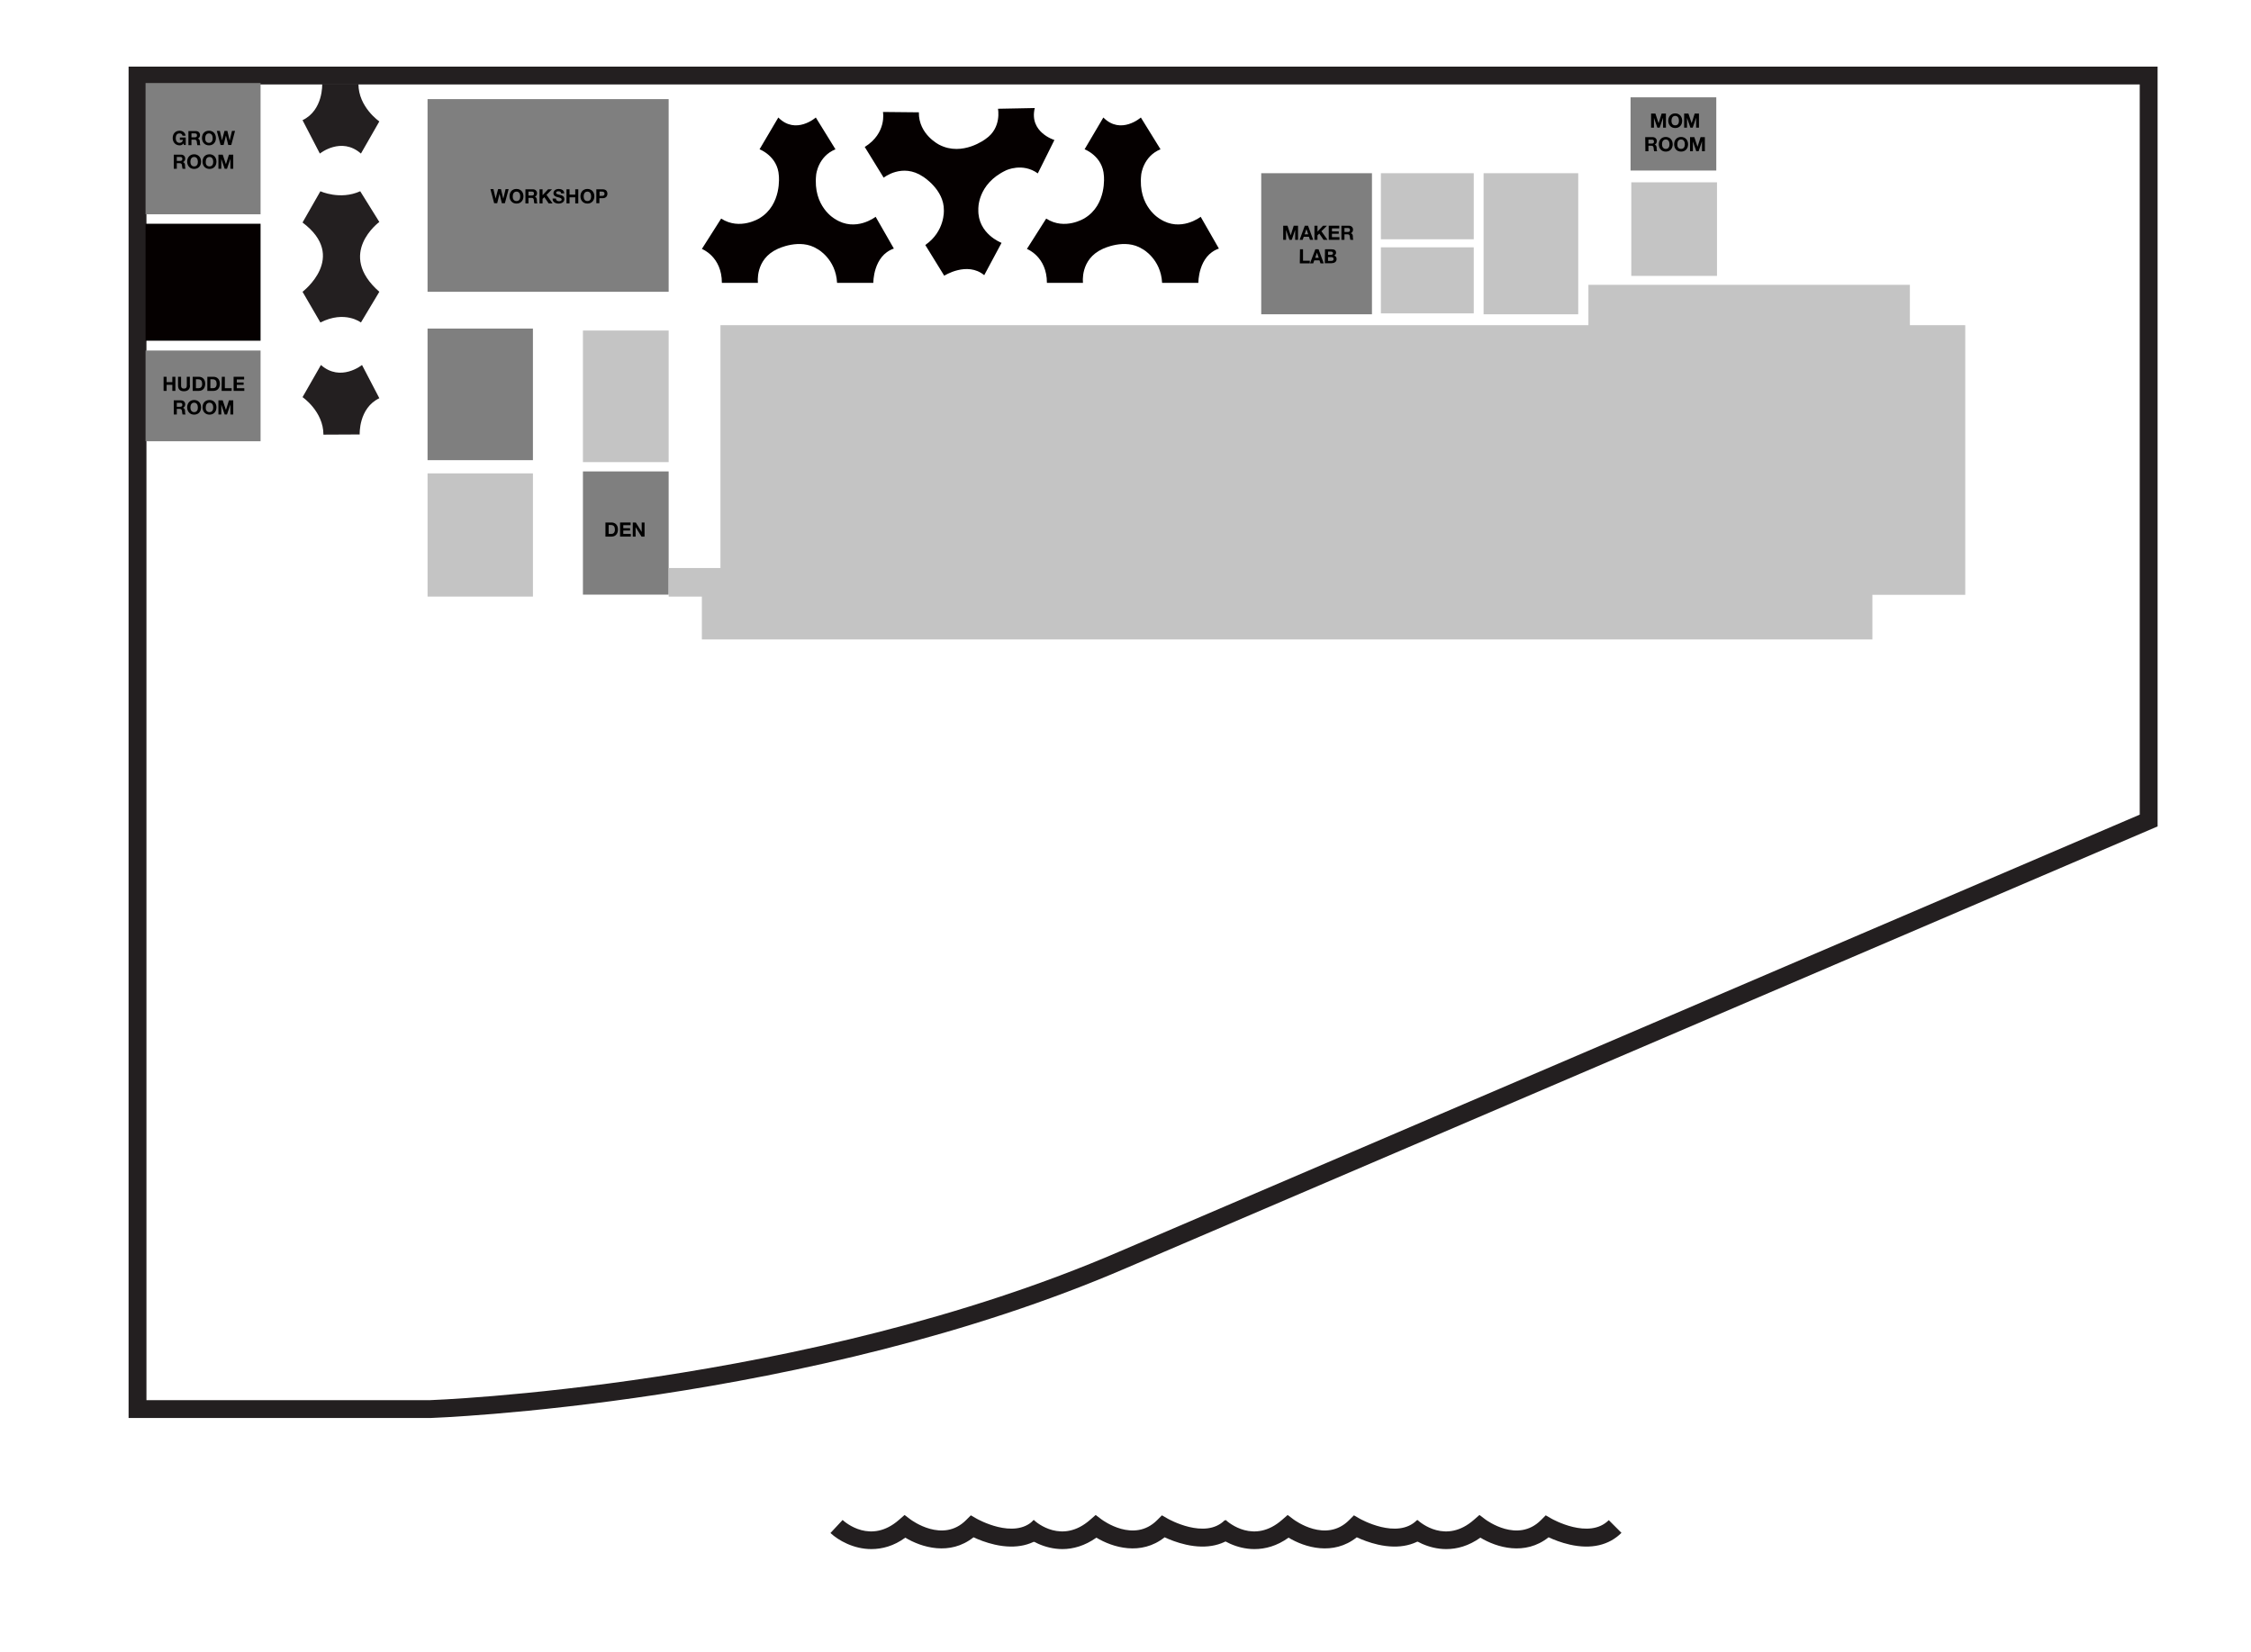 <?xml version="1.0" encoding="utf-8"?>
<!-- Generator: Adobe Illustrator 21.1.0, SVG Export Plug-In . SVG Version: 6.00 Build 0)  -->
<svg version="1.1" id="Floor_B" xmlns="http://www.w3.org/2000/svg" xmlns:xlink="http://www.w3.org/1999/xlink" x="0px" y="0px"
	 viewBox="0 0 1260.4 925" style="enable-background:new 0 0 1260.4 925;" xml:space="preserve">
<style type="text/css">
	.st2-0{fill:none;stroke:#231F20;stroke-width:10;stroke-miterlimit:10;}
	.st2-1{fill:#231F20;}
	.st2-2{fill:#7F7F7F;}
	.st2-3{fill:#C4C4C4 !important;}
	.st2-4{fill:#050000;}
</style>
<g id="nopointer-stuff-2">
	<path id="outline-2" class="st2-0" d="M77,42.3v746.8h163.8c0,0,211.3-7.4,387.9-83.6l574.4-246V42.3H77z"/>
	<g id="waves-2">
		<path id="w4" class="st2-1" d="M594.9,867.5c-10,0-18.5-4.9-22.9-9l6.8-7.3c1.6,1.5,15.9,13.7,31.6-0.1l3.1-2.7l3.3,2.5
			c0.7,0.5,18.1,13.4,31.1,0.4l2.7-2.7l3.3,1.9c0.2,0.1,20.9,11.9,31.9,0.8l7.1,7.1c-7,7-17,9.3-28.9,6.6c-4.9-1.1-9.1-2.8-11.9-4.1
			c-13.2,10.5-29.1,5.7-38.2,0.2C607.4,865.7,600.8,867.5,594.9,867.5z"/>
		<path id="w3" class="st2-1" d="M487.9,867.5c-10,0-18.5-4.9-22.9-9l6.8-7.3l-3.4,3.7l3.4-3.7c1.6,1.5,15.9,13.7,31.6-0.1l3.1-2.7
			l3.3,2.5c0.7,0.5,18.1,13.4,31.1,0.4l2.7-2.7l3.3,1.9c0.2,0.1,20.9,11.9,31.9,0.8l7.1,7.1c-7,7-17,9.3-28.9,6.6
			c-4.9-1.1-9.1-2.8-11.9-4.1c-13.2,10.5-29.1,5.7-38.2,0.2C500.5,865.8,493.9,867.5,487.9,867.5z"/>
		<path id="w2" class="st2-1" d="M809.8,867.5c-10,0-18.5-4.9-22.9-9l6.8-7.3l-3.4,3.7l3.4-3.7c1.6,1.5,15.9,13.7,31.6-0.1l3.1-2.7
			l3.3,2.5c0.7,0.5,18.1,13.4,31.1,0.4l2.7-2.7l3.3,1.9c0.2,0.1,20.9,11.9,32,0.8l7.1,7.1c-7,7-17,9.3-28.9,6.6
			c-4.9-1.1-9.1-2.8-11.9-4.1c-13.2,10.5-29.1,5.7-38.2,0.2C822.3,865.8,815.8,867.5,809.8,867.5z"/>
		<path id="w1" class="st2-1" d="M702.4,867.5c-10,0-18.5-4.9-22.9-9l6.8-7.3l-3.4,3.7l3.4-3.7c1.6,1.5,15.9,13.7,31.6-0.1l3.1-2.7
			l3.3,2.5c0.7,0.5,18.1,13.4,31.1,0.4l2.7-2.7l3.3,1.9c0.2,0.1,20.9,11.9,32,0.8l7.1,7.1c-7,7-17,9.3-28.9,6.6
			c-4.9-1.1-9.1-2.8-11.9-4.1c-13.2,10.5-29.1,5.7-38.2,0.2C715,865.8,708.4,867.5,702.4,867.5z"/>
	</g>
	<g id="named-shapes-2">
		<rect id="den-shahpe" x="326.4" y="264" class="st2-2" width="48" height="69"/>
		<rect id="workshop-shape" x="239.4" y="55.5" class="st2-2" width="135" height="107.9"/>
		<rect id="cr-shape" x="239.4" y="184" class="st2-2" width="59" height="73.7"/>
		<rect id="grow-shape" x="81.5" y="46.5" class="st2-2" width="64.4" height="73.5"/>
		<rect id="huddle-shape" x="81.5" y="196.3" class="st2-2" width="64.4" height="50.8"/>
		<rect id="maker-shape" x="706.2" y="97" class="st2-2" width="62" height="79"/>
		<rect id="mom-shape" x="913" y="54.5" class="st2-2" width="48" height="41"/>
	</g>
	<polygon id="no7" class="st2-3" points="1100.4,182.1 1069.4,182.1 1069.4,159.5 889.4,159.5 889.4,182.1 403.4,182.1 403.4,318.1 
		374.4,318.1 374.4,334.1 393,334.1 393,358.1 1048.4,358.1 1048.4,333.1 1100.4,333.1 	"/>
	<rect id="no10" x="830.7" y="97" class="st2-3" width="53" height="79"/>
	<rect id="no9" x="773.2" y="97" class="st2-3" width="52" height="37"/>
	<rect id="no8" x="773.2" y="138.5" class="st2-3" width="52" height="37"/>
	<rect id="no3" x="326.4" y="185.1" class="st2-3" width="48" height="73.7"/>
	<rect id="no2" x="913.4" y="102.1" class="st2-3" width="48" height="52.4"/>
	<rect id="no1" x="239.4" y="265.1" class="st2-3" width="59" height="69"/>
	<g id="workshop">
		<path id="ww" d="M282.7,113.8H281l-1.3-5.3l0,0l-1.3,5.3h-1.7l-2.1-7.9h1.7l1.2,5.3l0,0l1.4-5.3h1.6l1.3,5.4l0,0l1.3-5.4h1.7
			L282.7,113.8z"/>
		<path id="wo2" d="M289.2,105.8c2.4,0,3.9,1.8,3.9,4.1c0,2.3-1.4,4.1-3.9,4.1c-2.4,0-3.9-1.8-3.9-4.1
			C285.3,107.6,286.7,105.8,289.2,105.8z M289.2,112.6c1.6,0,2.1-1.3,2.1-2.6c0-1.4-0.6-2.7-2.1-2.7s-2.1,1.3-2.1,2.7
			C287,111.2,287.6,112.6,289.2,112.6z"/>
		<path id="wr" d="M294.2,106h4.2c1.4,0,2.3,1,2.3,2.2c0,0.9-0.4,1.6-1.2,2l0,0c0.8,0.2,1.1,1,1.1,1.8c0,0.5,0,1.4,0.3,1.9h-1.7
			c-0.2-0.5-0.2-1.3-0.3-1.9c-0.1-0.8-0.4-1.2-1.3-1.2h-1.7v3.1h-1.7L294.2,106L294.2,106z M295.9,109.5h1.9c0.8,0,1.2-0.3,1.2-1.1
			c0-0.8-0.4-1.1-1.2-1.1h-1.9V109.5z"/>
		<path id="wk" d="M302.1,106h1.7v3.3l3.1-3.3h2.2l-3.1,3.1l3.4,4.8h-2.2l-2.4-3.5l-1,1v2.5h-1.7V106z"/>
		<path id="ws" d="M311.3,111.2c0,1,0.8,1.5,1.7,1.5c0.6,0,1.5-0.2,1.5-1s-1.2-1-2.3-1.3c-1.2-0.3-2.3-0.8-2.3-2.2
			c0-1.6,1.5-2.4,2.9-2.4c1.6,0,3.1,0.7,3.1,2.5h-1.7c-0.1-0.9-0.7-1.2-1.6-1.2c-0.6,0-1.2,0.2-1.2,0.9c0,0.6,0.4,0.7,2.3,1.2
			c0.6,0.1,2.3,0.5,2.3,2.3c0,1.4-1.1,2.5-3.3,2.5c-1.7,0-3.4-0.9-3.3-2.8H311.3z"/>
		<path id="wh" d="M317.2,106h1.7v3h3.2v-3h1.7v7.9h-1.7v-3.4h-3.2v3.4h-1.7V106z"/>
		<path id="wo" d="M328.9,105.8c2.4,0,3.9,1.8,3.9,4.1c0,2.3-1.4,4.1-3.9,4.1c-2.4,0-3.9-1.8-3.9-4.1
			C325,107.6,326.5,105.8,328.9,105.8z M328.9,112.6c1.6,0,2.1-1.3,2.1-2.6c0-1.4-0.6-2.7-2.1-2.7s-2.1,1.3-2.1,2.7
			C326.8,111.2,327.3,112.6,328.9,112.6z"/>
		<path id="wp" d="M333.9,106h3.5c2,0,2.7,1.2,2.7,2.5s-0.8,2.5-2.7,2.5h-1.8v2.8h-1.7V106z M335.7,109.7h1.3c0.8,0,1.5-0.2,1.5-1.2
			s-0.7-1.2-1.5-1.2h-1.3V109.7z"/>
	</g>
	<g id="den">
		<path d="M339,292.6h3.4c2,0,3.6,1.3,3.6,3.9c0,2.3-1.2,4-3.6,4H339V292.6z M340.8,299h1.5c1,0,2-0.6,2-2.4c0-1.6-0.6-2.6-2.3-2.6
			h-1.2V299z"/>
		<path d="M347.2,292.6h5.9v1.5H349v1.7h3.8v1.3H349v1.9h4.2v1.5h-6V292.6z"/>
		<path d="M354.3,292.6h1.7l3.3,5.3l0,0v-5.3h1.6v7.9h-1.7l-3.3-5.3l0,0v5.3h-1.6V292.6z"/>
	</g>
	<g id="huddle-room">
		<path d="M91.6,211h1.7v3h3.2v-3h1.7v7.9h-1.7v-3.4h-3.2v3.4h-1.7V211z"/>
		<path d="M106.4,215.9c0,2.1-1.3,3.2-3.4,3.2s-3.3-1-3.3-3.2V211h1.7v4.9c0,0.9,0.2,1.7,1.6,1.7c1.2,0,1.6-0.5,1.6-1.7V211h1.7v4.9
			H106.4z"/>
		<path d="M107.9,211h3.4c2,0,3.6,1.3,3.6,3.9c0,2.3-1.2,4-3.6,4h-3.4V211z M109.7,217.4h1.5c1,0,2-0.6,2-2.4c0-1.6-0.6-2.6-2.3-2.6
			h-1.2V217.4z"/>
		<path d="M116.1,211h3.4c2,0,3.6,1.3,3.6,3.9c0,2.3-1.2,4-3.6,4h-3.4V211z M117.8,217.4h1.5c1,0,2-0.6,2-2.4c0-1.6-0.6-2.6-2.3-2.6
			h-1.2V217.4z"/>
		<path d="M124.2,211h1.7v6.4h3.8v1.5h-5.6L124.2,211L124.2,211z"/>
		<path d="M130.8,211h5.9v1.5h-4.1v1.7h3.8v1.3h-3.8v1.9h4.2v1.5h-6L130.8,211L130.8,211z"/>
		<path d="M97.2,224.2h4.2c1.4,0,2.3,1,2.3,2.2c0,0.9-0.4,1.6-1.2,2l0,0c0.8,0.2,1.1,1,1.1,1.8c0,0.5,0,1.4,0.3,1.9h-1.7
			c-0.2-0.5-0.2-1.3-0.3-1.9c-0.1-0.8-0.4-1.2-1.3-1.2H99v3.1h-1.7v-7.9H97.2z M99,227.8h1.9c0.8,0,1.2-0.3,1.2-1.1
			s-0.4-1.1-1.2-1.1H99V227.8z"/>
		<path d="M108.7,224c2.4,0,3.9,1.8,3.9,4.1s-1.4,4.1-3.9,4.1c-2.4,0-3.9-1.8-3.9-4.1C104.8,225.8,106.3,224,108.7,224z
			 M108.7,230.8c1.6,0,2.1-1.3,2.1-2.6c0-1.4-0.6-2.7-2.1-2.7s-2.1,1.3-2.1,2.7C106.6,229.5,107.2,230.8,108.7,230.8z"/>
		<path d="M117.3,224c2.4,0,3.9,1.8,3.9,4.1s-1.4,4.1-3.9,4.1c-2.4,0-3.9-1.8-3.9-4.1S114.8,224,117.3,224z M117.3,230.8
			c1.6,0,2.1-1.3,2.1-2.6c0-1.4-0.6-2.7-2.1-2.7s-2.1,1.3-2.1,2.7C115.1,229.5,115.7,230.8,117.3,230.8z"/>
		<path d="M122.3,224.2h2.4l1.8,5.4l0,0l1.7-5.4h2.4v7.9H129v-5.6l0,0l-1.9,5.6h-1.3l-1.9-5.5l0,0v5.5h-1.6
			C122.3,232.1,122.3,224.2,122.3,224.2z"/>
	</g>
	<g id="grow-room">
		<path d="M102.8,80.3c-0.6,0.8-1.4,1.1-2.2,1.1c-2.4,0-3.9-1.8-3.9-4.1c0-2.3,1.4-4.1,3.9-4.1c1.6,0,3.1,1,3.3,2.8h-1.7
			c-0.2-0.9-0.8-1.3-1.7-1.3c-1.6,0-2.1,1.3-2.1,2.7c0,1.3,0.6,2.6,2.1,2.6c1.1,0,1.8-0.6,1.9-1.7h-1.7V77h3.3v4.2h-1L102.8,80.3z"
			/>
		<path d="M105.5,73.4h4.2c1.4,0,2.3,1,2.3,2.2c0,0.9-0.4,1.6-1.2,2l0,0c0.8,0.2,1.1,1,1.1,1.8c0,0.5,0,1.4,0.3,1.9h-1.7
			c-0.2-0.5-0.2-1.3-0.3-1.9c-0.1-0.8-0.4-1.2-1.3-1.2h-1.7v3.1h-1.7C105.5,81.3,105.5,73.4,105.5,73.4z M107.2,76.9h1.9
			c0.8,0,1.2-0.3,1.2-1.1c0-0.8-0.4-1.1-1.2-1.1h-1.9V76.9z"/>
		<path d="M117,73.2c2.4,0,3.9,1.8,3.9,4.1c0,2.3-1.4,4.1-3.9,4.1c-2.4,0-3.9-1.8-3.9-4.1S114.5,73.2,117,73.2z M117,80
			c1.6,0,2.1-1.3,2.1-2.6c0-1.4-0.6-2.7-2.1-2.7s-2.1,1.3-2.1,2.7C114.8,78.7,115.4,80,117,80z"/>
		<path d="M129.5,81.2h-1.7l-1.3-5.3l0,0l-1.3,5.3h-1.7l-2.1-7.9h1.7l1.2,5.3l0,0l1.4-5.3h1.6l1.3,5.4l0,0l1.3-5.4h1.7L129.5,81.2z"
			/>
		<path d="M97.2,86.6h4.2c1.4,0,2.3,1,2.3,2.2c0,0.9-0.4,1.6-1.2,2l0,0c0.8,0.2,1.1,1,1.1,1.8c0,0.5,0,1.4,0.3,1.9h-1.7
			c-0.2-0.5-0.2-1.3-0.3-1.9c-0.1-0.8-0.4-1.2-1.3-1.2H99v3.1h-1.7v-7.9H97.2z M99,90.1h1.9c0.8,0,1.2-0.3,1.2-1.1
			c0-0.8-0.4-1.1-1.2-1.1H99V90.1z"/>
		<path d="M108.7,86.4c2.4,0,3.9,1.8,3.9,4.1c0,2.3-1.4,4.1-3.9,4.1c-2.4,0-3.9-1.8-3.9-4.1C104.8,88.2,106.3,86.4,108.7,86.4z
			 M108.7,93.2c1.6,0,2.1-1.3,2.1-2.6c0-1.4-0.6-2.7-2.1-2.7s-2.1,1.3-2.1,2.7C106.6,91.9,107.2,93.2,108.7,93.2z"/>
		<path d="M117.3,86.4c2.4,0,3.9,1.8,3.9,4.1c0,2.3-1.4,4.1-3.9,4.1c-2.4,0-3.9-1.8-3.9-4.1C113.4,88.2,114.8,86.4,117.3,86.4z
			 M117.3,93.2c1.6,0,2.1-1.3,2.1-2.6c0-1.4-0.6-2.7-2.1-2.7s-2.1,1.3-2.1,2.7C115.1,91.9,115.7,93.2,117.3,93.2z"/>
		<path d="M122.3,86.6h2.4l1.8,5.4l0,0l1.7-5.4h2.4v7.9H129v-5.6l0,0l-1.9,5.6h-1.3l-1.9-5.5l0,0v5.5h-1.6
			C122.3,94.5,122.3,86.6,122.3,86.6z"/>
	</g>
	<g id="maker-lab">
		<path d="M718.5,126.4h2.4l1.8,5.4l0,0l1.7-5.4h2.4v7.9h-1.6v-5.6l0,0l-1.9,5.6H722l-1.9-5.5l0,0v5.5h-1.6L718.5,126.4L718.5,126.4
			z"/>
		<path d="M730.6,126.4h1.8l2.9,7.9h-1.8l-0.6-1.7H730l-0.6,1.7h-1.7L730.6,126.4z M730.5,131.2h2l-1-2.9l0,0L730.5,131.2z"/>
		<path d="M736,126.4h1.7v3.3l3.1-3.3h2.2l-3.1,3.1l3.4,4.8h-2.2l-2.4-3.5l-1,1v2.5H736V126.4z"/>
		<path d="M744,126.4h5.9v1.5h-4.1v1.7h3.8v1.3h-3.8v1.9h4.2v1.5h-6L744,126.4L744,126.4z"/>
		<path d="M751.1,126.4h4.2c1.4,0,2.3,1,2.3,2.2c0,0.9-0.4,1.6-1.2,2l0,0c0.8,0.2,1.1,1,1.1,1.8c0,0.5,0,1.4,0.3,1.9h-1.7
			c-0.2-0.5-0.2-1.3-0.3-1.9c-0.1-0.8-0.4-1.2-1.3-1.2h-1.7v3.1h-1.7L751.1,126.4L751.1,126.4z M752.8,129.9h1.9
			c0.8,0,1.2-0.3,1.2-1.1s-0.4-1.1-1.2-1.1h-1.9V129.9z"/>
		<path d="M727.9,139.6h1.7v6.4h3.8v1.5h-5.6L727.9,139.6L727.9,139.6z"/>
		<path d="M736.5,139.6h1.8l2.9,7.9h-1.8l-0.6-1.7h-2.9l-0.6,1.7h-1.8L736.5,139.6z M736.4,144.4h2l-1-2.9l0,0L736.4,144.4z"/>
		<path d="M741.9,139.6h3.7c1.5,0,2.5,0.5,2.5,1.9c0,0.8-0.4,1.3-1.1,1.6c1,0.3,1.4,1,1.4,2c0,1.6-1.4,2.3-2.8,2.3h-3.8L741.9,139.6
			L741.9,139.6z M743.6,142.7h1.7c0.6,0,1.1-0.3,1.1-0.9c0-0.7-0.6-0.9-1.2-0.9h-1.6V142.7z M743.6,146.1h1.8c0.7,0,1.3-0.2,1.3-1
			s-0.5-1.1-1.2-1.1h-1.9L743.6,146.1L743.6,146.1z"/>
	</g>
	<g id="mom-room">
		<path d="M924.5,63.6h2.4l1.8,5.4l0,0l1.7-5.4h2.4v7.9h-1.6v-5.6l0,0l-1.9,5.6H928l-1.9-5.5l0,0v5.5h-1.6L924.5,63.6L924.5,63.6z"
			/>
		<path d="M938,63.5c2.4,0,3.9,1.8,3.9,4.1c0,2.3-1.4,4.1-3.9,4.1c-2.4,0-3.9-1.8-3.9-4.1S935.6,63.5,938,63.5z M938,70.2
			c1.6,0,2.1-1.3,2.1-2.6c0-1.4-0.6-2.7-2.1-2.7s-2.1,1.3-2.1,2.7C935.9,68.9,936.4,70.2,938,70.2z"/>
		<path d="M943,63.6h2.4l1.8,5.4l0,0l1.7-5.4h2.4v7.9h-1.6v-5.6l0,0l-1.9,5.6h-1.3l-1.9-5.5l0,0v5.5H943V63.6z"/>
		<path d="M921.2,76.8h4.2c1.4,0,2.3,1,2.3,2.2c0,0.9-0.4,1.6-1.2,2l0,0c0.8,0.2,1.1,1,1.1,1.8c0,0.5,0,1.4,0.3,1.9h-1.7
			c-0.2-0.5-0.2-1.3-0.3-1.9c-0.1-0.8-0.4-1.2-1.3-1.2H923v3.1h-1.7L921.2,76.8L921.2,76.8z M923,80.4h1.9c0.8,0,1.2-0.3,1.2-1.1
			c0-0.8-0.4-1.1-1.2-1.1H923V80.4z"/>
		<path d="M932.7,76.7c2.4,0,3.9,1.8,3.9,4.1c0,2.3-1.4,4.1-3.9,4.1c-2.4,0-3.9-1.8-3.9-4.1S930.3,76.7,932.7,76.7z M932.7,83.4
			c1.6,0,2.1-1.3,2.1-2.6c0-1.4-0.6-2.7-2.1-2.7s-2.1,1.3-2.1,2.7C930.6,82.1,931.2,83.4,932.7,83.4z"/>
		<path d="M941.3,76.7c2.4,0,3.9,1.8,3.9,4.1c0,2.3-1.4,4.1-3.9,4.1s-3.9-1.8-3.9-4.1C937.4,78.5,938.8,76.7,941.3,76.7z
			 M941.3,83.4c1.6,0,2.1-1.3,2.1-2.6c0-1.4-0.6-2.7-2.1-2.7c-1.6,0-2.1,1.3-2.1,2.7C939.1,82.1,939.7,83.4,941.3,83.4z"/>
		<path d="M946.3,76.8h2.4l1.8,5.4l0,0l1.7-5.4h2.4v7.9H953v-5.6l0,0l-1.9,5.6h-1.3l-1.9-5.5l0,0v5.5h-1.6L946.3,76.8L946.3,76.8z"
			/>
	</g>
</g>
<g id="landmarks-offices-2">
	<rect id="o12" x="81.5" y="125.3" class="st2-4" width="64.4" height="65.5"/>
</g>
<g id="landmarks-desks-2">
	<path id="d27" class="st2-1" d="M201.4,243.3c0,0-0.7-14.7,11-20.3l-9.7-18.6c0,0-12,9.7-23,0l-10.3,18c0,0,11.7,8,11.7,21
		L201.4,243.3L201.4,243.3z"/>
	<path id="d26" class="st2-1" d="M179.4,107.1c0,0,11,5.1,22.3,0l10.7,17.2c0,0-24.3,17.8,0,39.1l-10.3,17.2c0,0-9-7-22.7,0l-10-17.2
		c0,0,25.7-19.5,0-38.8L179.4,107.1z"/>
	<path id="d25" class="st2-4" d="M650.7,158.4H671c0,0-0.2-15.2,11.5-19.2l-10.2-17.8c0,0-11.2,8.8-22.8,1.2c0,0-12.5-6.8-10.5-24.8
		c0,0,1-10.2,10.8-14.2l-11-17.8c0,0-11.2,9.9-21,0l-10.5,17.8c0,0,10.2,3.8,10.8,14.8c0,0,1.8,16.2-10.8,23.8c0,0-11,7-21.5,0.2
		l-10.8,17c0,0,11.2,4.2,11.2,19h20.2c0,0-1.8-13.2,11-19c0,0,12.5-6.2,22.2,0C639.7,139.4,650,144.9,650.7,158.4z"/>
	<path id="d24" class="st2-4" d="M518.1,137.2l10.6,17.2c0,0,12.8-8.2,22.4-0.3l9.7-18.1c0,0-13.4-5-13-18.7c0,0-0.8-14.2,15.5-21.9
		c0,0,9.2-4.5,17.8,1.7l9.3-18.7c0,0-14.3-4.3-11-17.9l-20.6,0.4c0,0,2.2,10.7-6.9,16.9c0,0-12.9,10-25.9,3.3
		c0,0-11.7-5.7-11.5-18.2l-20.1-0.2c0,0,2.3,11.8-10.2,19.6l10.6,17.2c0,0,10.4-8.4,22-0.6c0,0,11.9,7.3,11.7,18.9
		C528.5,117.8,529.2,129.5,518.1,137.2z"/>
	<path id="d23" class="st2-4" d="M468.7,158.4H489c0,0-0.2-15.2,11.5-19.2l-10.2-17.8c0,0-11.2,8.8-22.8,1.2c0,0-12.5-6.8-10.5-24.8
		c0,0,1-10.2,10.8-14.2l-11-17.8c0,0-11.2,9.9-21,0l-10.5,17.8c0,0,10.2,3.8,10.8,14.8c0,0,1.8,16.2-10.8,23.8c0,0-11,7-21.5,0.2
		l-10.8,17c0,0,11.2,4.2,11.2,19h20.2c0,0-1.8-13.2,11-19c0,0,12.5-6.2,22.2,0C457.7,139.4,468,144.9,468.7,158.4z"/>
	<path id="d22_1_" class="st2-1" d="M180.4,47c0,0,0.7,14.7-11,20.3l9.7,18.7c0,0,12-9.7,23,0l10.3-18c0,0-11.7-8-11.7-21H180.4z"/>
</g>
</svg>
